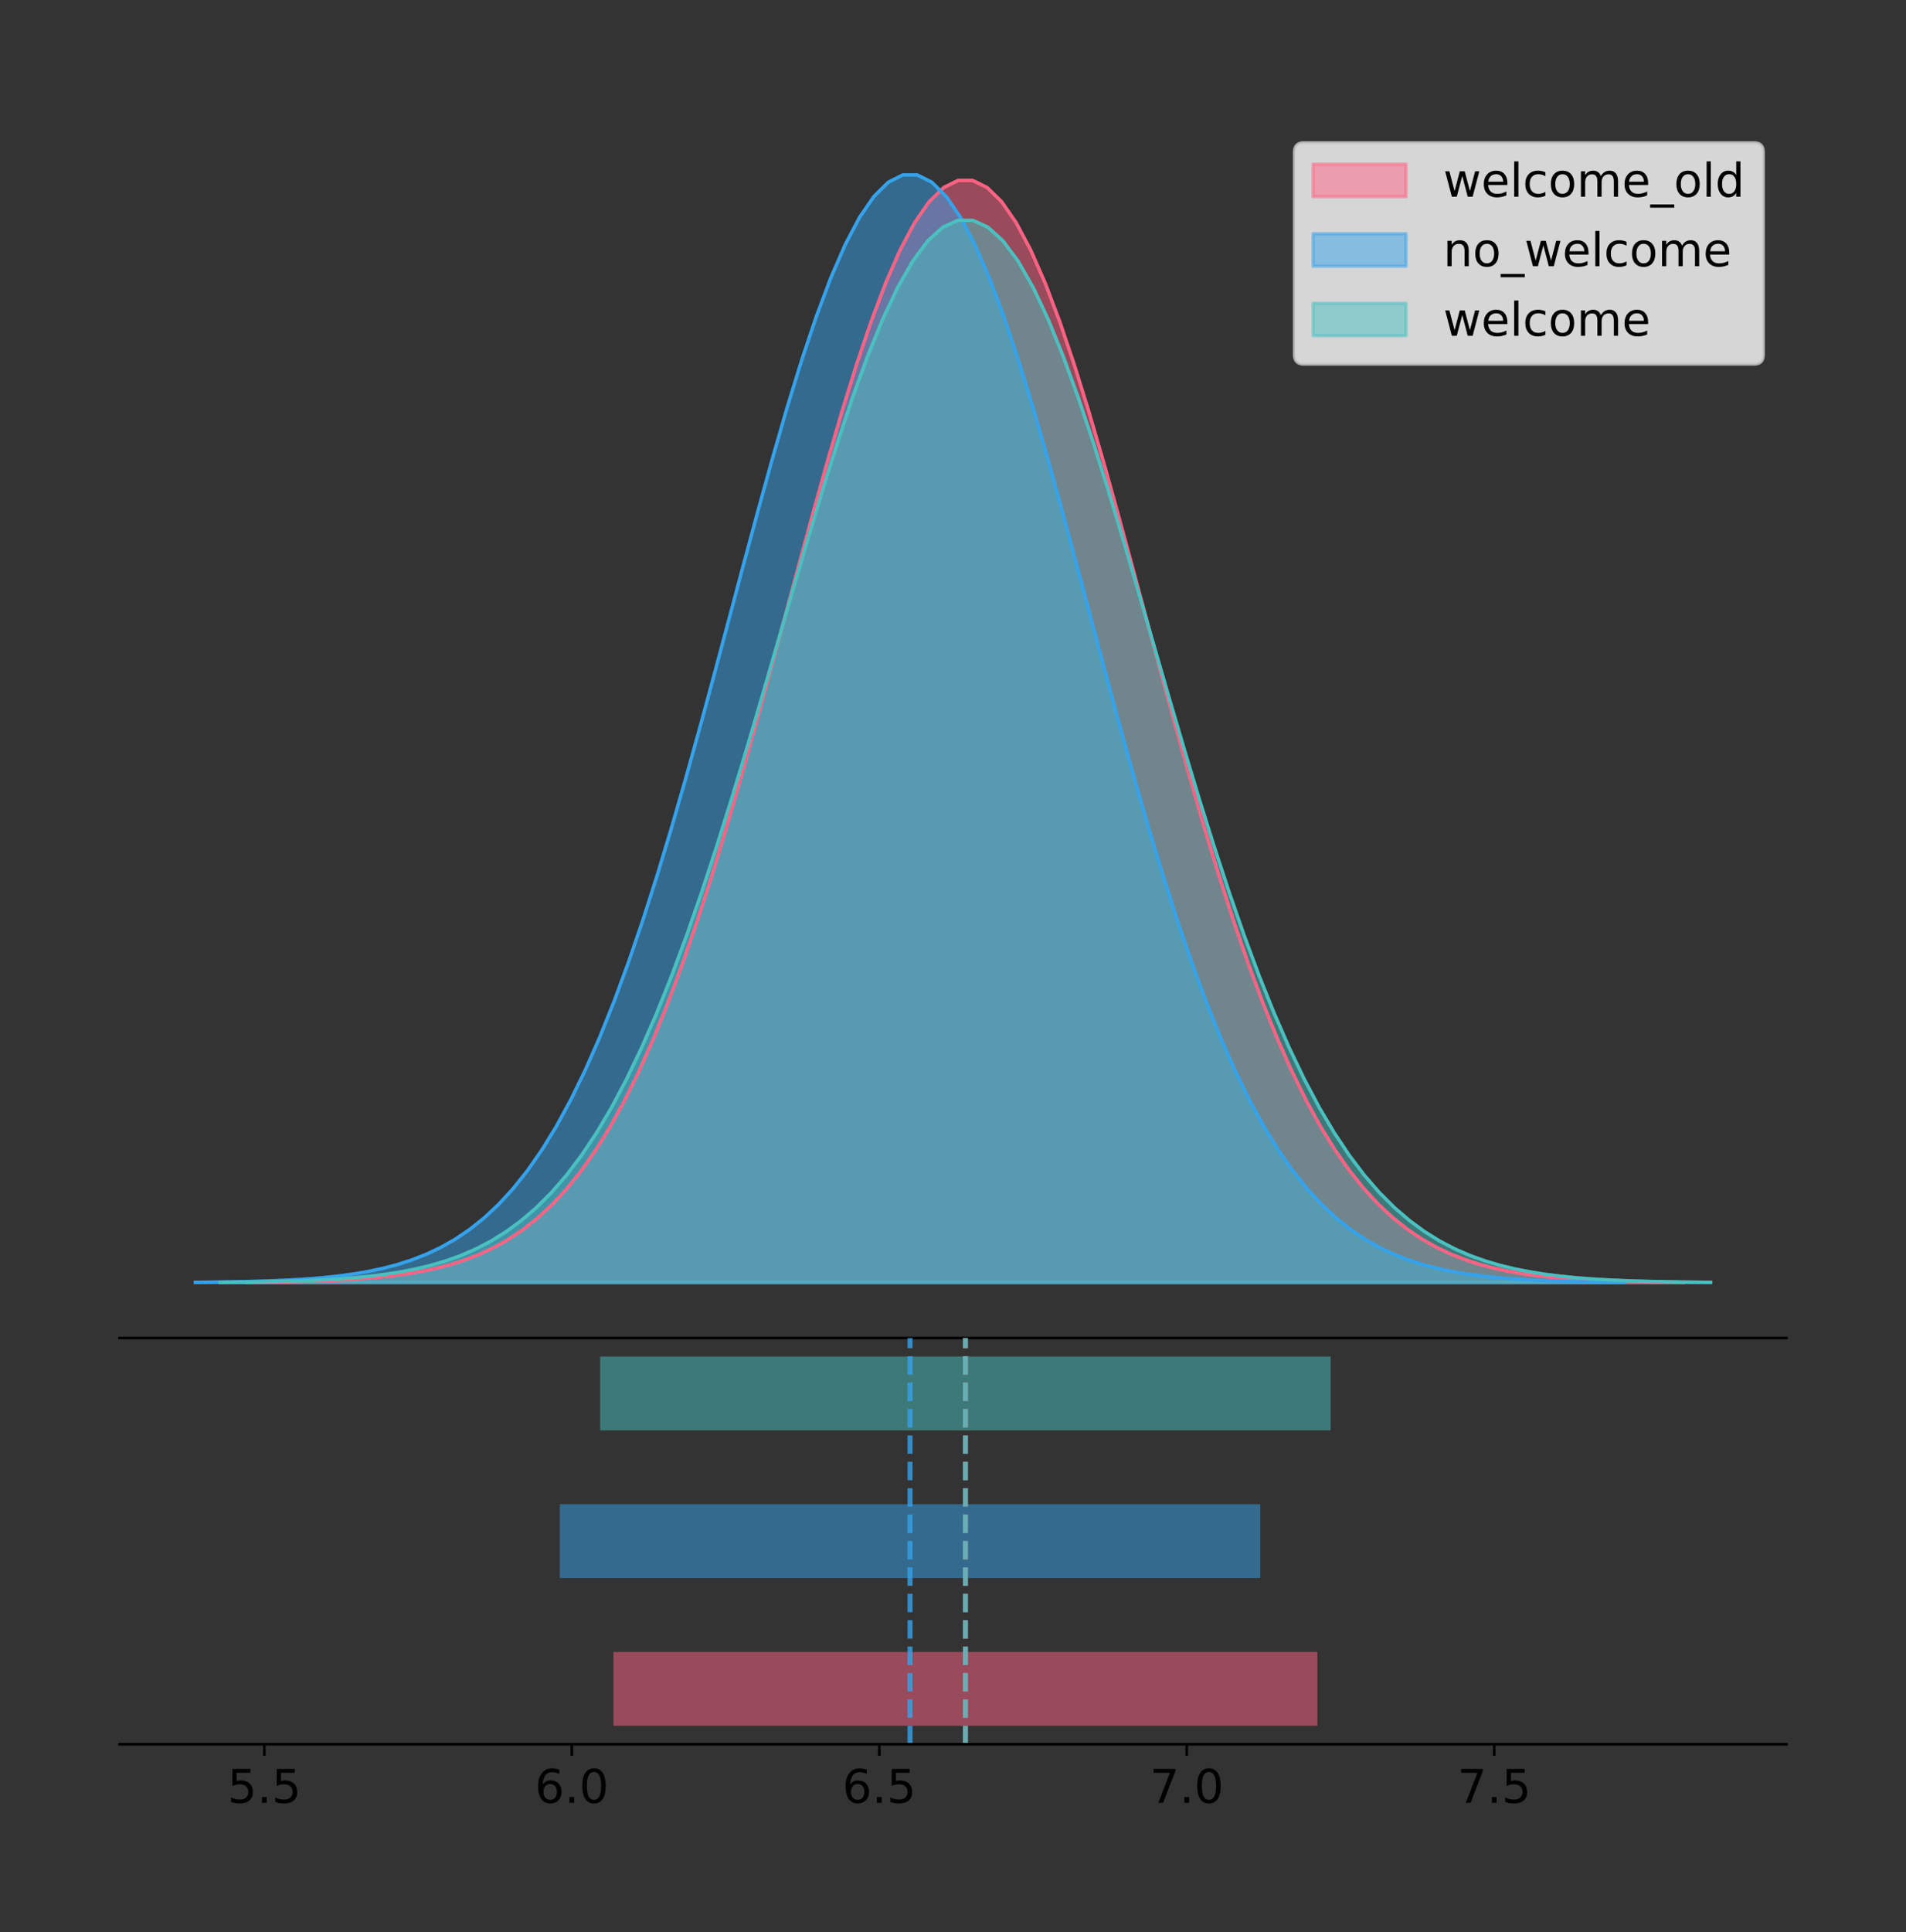 <?xml version="1.0" encoding="utf-8" standalone="no"?>
<!DOCTYPE svg PUBLIC "-//W3C//DTD SVG 1.1//EN"
  "http://www.w3.org/Graphics/SVG/1.1/DTD/svg11.dtd">
<!-- Created with matplotlib (https://matplotlib.org/) -->
<svg height="581.789pt" version="1.1" viewBox="0 0 574.2 581.789" width="574.2pt" xmlns="http://www.w3.org/2000/svg" xmlns:xlink="http://www.w3.org/1999/xlink">
 <rect x="0" y="0" width="574.2" height="581.789" fill="#333333" stroke="none"/>
 <defs>
  <style type="text/css">
*{stroke-linecap:butt;stroke-linejoin:round;}
  </style>
 </defs>
 <g id="figure_1">
  <g id="patch_1">
   <path d="M 0 581.789 
L 574.2 581.789 
L 574.2 0 
L 0 0 
z
" style="fill:none;"/>
  </g>
  <g id="axes_1">
   <g id="patch_2">
    <path d="M 36 402.93 
L 538.2 402.93 
L 538.2 36 
L 36 36 
z
" style="fill:none;"/>
   </g>
   <g id="PolyCollection_1">
    <defs>
     <path d="M 74.437 -195.538 
L 74.437 -195.649 
L 78.808 -195.691 
L 83.18 -195.748 
L 87.552 -195.823 
L 91.923 -195.923 
L 96.295 -196.055 
L 100.667 -196.227 
L 105.038 -196.45 
L 109.41 -196.738 
L 113.782 -197.107 
L 118.153 -197.575 
L 122.525 -198.166 
L 126.897 -198.906 
L 131.268 -199.827 
L 135.64 -200.963 
L 140.012 -202.356 
L 144.383 -204.051 
L 148.755 -206.098 
L 153.127 -208.553 
L 157.498 -211.473 
L 161.87 -214.921 
L 166.242 -218.962 
L 170.613 -223.662 
L 174.985 -229.084 
L 179.357 -235.292 
L 183.728 -242.341 
L 188.1 -250.282 
L 192.472 -259.153 
L 196.843 -268.981 
L 201.215 -279.776 
L 205.587 -291.528 
L 209.958 -304.207 
L 214.33 -317.761 
L 218.702 -332.111 
L 223.073 -347.152 
L 227.445 -362.754 
L 231.817 -378.761 
L 236.188 -394.994 
L 240.56 -411.252 
L 244.932 -427.317 
L 249.303 -442.957 
L 253.675 -457.934 
L 258.047 -472.005 
L 262.419 -484.936 
L 266.79 -496.499 
L 271.162 -506.488 
L 275.534 -514.717 
L 279.905 -521.031 
L 284.277 -525.31 
L 288.649 -527.47 
L 293.02 -527.47 
L 297.392 -525.31 
L 301.764 -521.031 
L 306.135 -514.717 
L 310.507 -506.488 
L 314.879 -496.499 
L 319.25 -484.936 
L 323.622 -472.005 
L 327.994 -457.934 
L 332.365 -442.957 
L 336.737 -427.317 
L 341.109 -411.252 
L 345.48 -394.994 
L 349.852 -378.761 
L 354.224 -362.754 
L 358.595 -347.152 
L 362.967 -332.111 
L 367.339 -317.761 
L 371.71 -304.207 
L 376.082 -291.528 
L 380.454 -279.776 
L 384.825 -268.981 
L 389.197 -259.153 
L 393.569 -250.282 
L 397.94 -242.341 
L 402.312 -235.292 
L 406.684 -229.084 
L 411.055 -223.662 
L 415.427 -218.962 
L 419.799 -214.921 
L 424.17 -211.473 
L 428.542 -208.553 
L 432.914 -206.098 
L 437.285 -204.051 
L 441.657 -202.356 
L 446.029 -200.963 
L 450.4 -199.827 
L 454.772 -198.906 
L 459.144 -198.166 
L 463.515 -197.575 
L 467.887 -197.107 
L 472.259 -196.738 
L 476.63 -196.45 
L 481.002 -196.227 
L 485.374 -196.055 
L 489.745 -195.923 
L 494.117 -195.823 
L 498.489 -195.748 
L 502.86 -195.691 
L 507.232 -195.649 
L 507.232 -195.538 
L 507.232 -195.538 
L 502.86 -195.538 
L 498.489 -195.538 
L 494.117 -195.538 
L 489.745 -195.538 
L 485.374 -195.538 
L 481.002 -195.538 
L 476.63 -195.538 
L 472.259 -195.538 
L 467.887 -195.538 
L 463.515 -195.538 
L 459.144 -195.538 
L 454.772 -195.538 
L 450.4 -195.538 
L 446.029 -195.538 
L 441.657 -195.538 
L 437.285 -195.538 
L 432.914 -195.538 
L 428.542 -195.538 
L 424.17 -195.538 
L 419.799 -195.538 
L 415.427 -195.538 
L 411.055 -195.538 
L 406.684 -195.538 
L 402.312 -195.538 
L 397.94 -195.538 
L 393.569 -195.538 
L 389.197 -195.538 
L 384.825 -195.538 
L 380.454 -195.538 
L 376.082 -195.538 
L 371.71 -195.538 
L 367.339 -195.538 
L 362.967 -195.538 
L 358.595 -195.538 
L 354.224 -195.538 
L 349.852 -195.538 
L 345.48 -195.538 
L 341.109 -195.538 
L 336.737 -195.538 
L 332.365 -195.538 
L 327.994 -195.538 
L 323.622 -195.538 
L 319.25 -195.538 
L 314.879 -195.538 
L 310.507 -195.538 
L 306.135 -195.538 
L 301.764 -195.538 
L 297.392 -195.538 
L 293.02 -195.538 
L 288.649 -195.538 
L 284.277 -195.538 
L 279.905 -195.538 
L 275.534 -195.538 
L 271.162 -195.538 
L 266.79 -195.538 
L 262.419 -195.538 
L 258.047 -195.538 
L 253.675 -195.538 
L 249.303 -195.538 
L 244.932 -195.538 
L 240.56 -195.538 
L 236.188 -195.538 
L 231.817 -195.538 
L 227.445 -195.538 
L 223.073 -195.538 
L 218.702 -195.538 
L 214.33 -195.538 
L 209.958 -195.538 
L 205.587 -195.538 
L 201.215 -195.538 
L 196.843 -195.538 
L 192.472 -195.538 
L 188.1 -195.538 
L 183.728 -195.538 
L 179.357 -195.538 
L 174.985 -195.538 
L 170.613 -195.538 
L 166.242 -195.538 
L 161.87 -195.538 
L 157.498 -195.538 
L 153.127 -195.538 
L 148.755 -195.538 
L 144.383 -195.538 
L 140.012 -195.538 
L 135.64 -195.538 
L 131.268 -195.538 
L 126.897 -195.538 
L 122.525 -195.538 
L 118.153 -195.538 
L 113.782 -195.538 
L 109.41 -195.538 
L 105.038 -195.538 
L 100.667 -195.538 
L 96.295 -195.538 
L 91.923 -195.538 
L 87.552 -195.538 
L 83.18 -195.538 
L 78.808 -195.538 
L 74.437 -195.538 
z
" id="m57519e37a1" style="stroke:#ff6384;stroke-opacity:0.5;"/>
    </defs>
    <g clip-path="url(#p464071fd05)">
     <use style="fill:#ff6384;fill-opacity:0.5;stroke:#ff6384;stroke-opacity:0.5;" x="0" xlink:href="#m57519e37a1" y="581.789"/>
    </g>
   </g>
   <g id="PolyCollection_2">
    <defs>
     <path d="M 58.827 -195.538 
L 58.827 -195.65 
L 63.177 -195.692 
L 67.528 -195.749 
L 71.878 -195.825 
L 76.228 -195.925 
L 80.578 -196.058 
L 84.928 -196.23 
L 89.278 -196.455 
L 93.629 -196.744 
L 97.979 -197.115 
L 102.329 -197.585 
L 106.679 -198.179 
L 111.029 -198.923 
L 115.38 -199.848 
L 119.73 -200.99 
L 124.08 -202.39 
L 128.43 -204.093 
L 132.78 -206.151 
L 137.13 -208.617 
L 141.481 -211.552 
L 145.831 -215.017 
L 150.181 -219.078 
L 154.531 -223.801 
L 158.881 -229.25 
L 163.231 -235.488 
L 167.582 -242.572 
L 171.932 -250.552 
L 176.282 -259.468 
L 180.632 -269.344 
L 184.982 -280.192 
L 189.332 -292.002 
L 193.683 -304.744 
L 198.033 -318.365 
L 202.383 -332.786 
L 206.733 -347.901 
L 211.083 -363.58 
L 215.433 -379.667 
L 219.784 -395.98 
L 224.134 -412.318 
L 228.484 -428.462 
L 232.834 -444.18 
L 237.184 -459.23 
L 241.534 -473.372 
L 245.885 -486.366 
L 250.235 -497.987 
L 254.585 -508.025 
L 258.935 -516.294 
L 263.285 -522.64 
L 267.636 -526.94 
L 271.986 -529.111 
L 276.336 -529.111 
L 280.686 -526.94 
L 285.036 -522.64 
L 289.386 -516.294 
L 293.737 -508.025 
L 298.087 -497.987 
L 302.437 -486.366 
L 306.787 -473.372 
L 311.137 -459.23 
L 315.487 -444.18 
L 319.838 -428.462 
L 324.188 -412.318 
L 328.538 -395.98 
L 332.888 -379.667 
L 337.238 -363.58 
L 341.588 -347.901 
L 345.939 -332.786 
L 350.289 -318.365 
L 354.639 -304.744 
L 358.989 -292.002 
L 363.339 -280.192 
L 367.689 -269.344 
L 372.04 -259.468 
L 376.39 -250.552 
L 380.74 -242.572 
L 385.09 -235.488 
L 389.44 -229.25 
L 393.791 -223.801 
L 398.141 -219.078 
L 402.491 -215.017 
L 406.841 -211.552 
L 411.191 -208.617 
L 415.541 -206.151 
L 419.892 -204.093 
L 424.242 -202.39 
L 428.592 -200.99 
L 432.942 -199.848 
L 437.292 -198.923 
L 441.642 -198.179 
L 445.993 -197.585 
L 450.343 -197.115 
L 454.693 -196.744 
L 459.043 -196.455 
L 463.393 -196.23 
L 467.743 -196.058 
L 472.094 -195.925 
L 476.444 -195.825 
L 480.794 -195.749 
L 485.144 -195.692 
L 489.494 -195.65 
L 489.494 -195.538 
L 489.494 -195.538 
L 485.144 -195.538 
L 480.794 -195.538 
L 476.444 -195.538 
L 472.094 -195.538 
L 467.743 -195.538 
L 463.393 -195.538 
L 459.043 -195.538 
L 454.693 -195.538 
L 450.343 -195.538 
L 445.993 -195.538 
L 441.642 -195.538 
L 437.292 -195.538 
L 432.942 -195.538 
L 428.592 -195.538 
L 424.242 -195.538 
L 419.892 -195.538 
L 415.541 -195.538 
L 411.191 -195.538 
L 406.841 -195.538 
L 402.491 -195.538 
L 398.141 -195.538 
L 393.791 -195.538 
L 389.44 -195.538 
L 385.09 -195.538 
L 380.74 -195.538 
L 376.39 -195.538 
L 372.04 -195.538 
L 367.689 -195.538 
L 363.339 -195.538 
L 358.989 -195.538 
L 354.639 -195.538 
L 350.289 -195.538 
L 345.939 -195.538 
L 341.588 -195.538 
L 337.238 -195.538 
L 332.888 -195.538 
L 328.538 -195.538 
L 324.188 -195.538 
L 319.838 -195.538 
L 315.487 -195.538 
L 311.137 -195.538 
L 306.787 -195.538 
L 302.437 -195.538 
L 298.087 -195.538 
L 293.737 -195.538 
L 289.386 -195.538 
L 285.036 -195.538 
L 280.686 -195.538 
L 276.336 -195.538 
L 271.986 -195.538 
L 267.636 -195.538 
L 263.285 -195.538 
L 258.935 -195.538 
L 254.585 -195.538 
L 250.235 -195.538 
L 245.885 -195.538 
L 241.534 -195.538 
L 237.184 -195.538 
L 232.834 -195.538 
L 228.484 -195.538 
L 224.134 -195.538 
L 219.784 -195.538 
L 215.433 -195.538 
L 211.083 -195.538 
L 206.733 -195.538 
L 202.383 -195.538 
L 198.033 -195.538 
L 193.683 -195.538 
L 189.332 -195.538 
L 184.982 -195.538 
L 180.632 -195.538 
L 176.282 -195.538 
L 171.932 -195.538 
L 167.582 -195.538 
L 163.231 -195.538 
L 158.881 -195.538 
L 154.531 -195.538 
L 150.181 -195.538 
L 145.831 -195.538 
L 141.481 -195.538 
L 137.13 -195.538 
L 132.78 -195.538 
L 128.43 -195.538 
L 124.08 -195.538 
L 119.73 -195.538 
L 115.38 -195.538 
L 111.029 -195.538 
L 106.679 -195.538 
L 102.329 -195.538 
L 97.979 -195.538 
L 93.629 -195.538 
L 89.278 -195.538 
L 84.928 -195.538 
L 80.578 -195.538 
L 76.228 -195.538 
L 71.878 -195.538 
L 67.528 -195.538 
L 63.177 -195.538 
L 58.827 -195.538 
z
" id="m6079dff2a6" style="stroke:#36a2eb;stroke-opacity:0.5;"/>
    </defs>
    <g clip-path="url(#p464071fd05)">
     <use style="fill:#36a2eb;fill-opacity:0.5;stroke:#36a2eb;stroke-opacity:0.5;" x="0" xlink:href="#m6079dff2a6" y="581.789"/>
    </g>
   </g>
   <g id="PolyCollection_3">
    <defs>
     <path d="M 66.296 -195.538 
L 66.296 -195.645 
L 70.832 -195.686 
L 75.368 -195.74 
L 79.904 -195.813 
L 84.441 -195.909 
L 88.977 -196.036 
L 93.513 -196.202 
L 98.049 -196.417 
L 102.585 -196.695 
L 107.121 -197.05 
L 111.657 -197.501 
L 116.193 -198.071 
L 120.73 -198.784 
L 125.266 -199.671 
L 129.802 -200.767 
L 134.338 -202.109 
L 138.874 -203.743 
L 143.41 -205.716 
L 147.946 -208.081 
L 152.482 -210.895 
L 157.019 -214.218 
L 161.555 -218.113 
L 166.091 -222.642 
L 170.627 -227.868 
L 175.163 -233.85 
L 179.699 -240.644 
L 184.235 -248.297 
L 188.771 -256.847 
L 193.308 -266.319 
L 197.844 -276.722 
L 202.38 -288.048 
L 206.916 -300.268 
L 211.452 -313.33 
L 215.988 -327.159 
L 220.524 -341.655 
L 225.061 -356.692 
L 229.597 -372.119 
L 234.133 -387.763 
L 238.669 -403.432 
L 243.205 -418.914 
L 247.741 -433.987 
L 252.277 -448.42 
L 256.813 -461.982 
L 261.35 -474.444 
L 265.886 -485.588 
L 270.422 -495.214 
L 274.958 -503.145 
L 279.494 -509.23 
L 284.03 -513.354 
L 288.566 -515.436 
L 293.102 -515.436 
L 297.639 -513.354 
L 302.175 -509.23 
L 306.711 -503.145 
L 311.247 -495.214 
L 315.783 -485.588 
L 320.319 -474.444 
L 324.855 -461.982 
L 329.391 -448.42 
L 333.928 -433.987 
L 338.464 -418.914 
L 343 -403.432 
L 347.536 -387.763 
L 352.072 -372.119 
L 356.608 -356.692 
L 361.144 -341.655 
L 365.68 -327.159 
L 370.217 -313.33 
L 374.753 -300.268 
L 379.289 -288.048 
L 383.825 -276.722 
L 388.361 -266.319 
L 392.897 -256.847 
L 397.433 -248.297 
L 401.97 -240.644 
L 406.506 -233.85 
L 411.042 -227.868 
L 415.578 -222.642 
L 420.114 -218.113 
L 424.65 -214.218 
L 429.186 -210.895 
L 433.722 -208.081 
L 438.259 -205.716 
L 442.795 -203.743 
L 447.331 -202.109 
L 451.867 -200.767 
L 456.403 -199.671 
L 460.939 -198.784 
L 465.475 -198.071 
L 470.011 -197.501 
L 474.548 -197.05 
L 479.084 -196.695 
L 483.62 -196.417 
L 488.156 -196.202 
L 492.692 -196.036 
L 497.228 -195.909 
L 501.764 -195.813 
L 506.3 -195.74 
L 510.837 -195.686 
L 515.373 -195.645 
L 515.373 -195.538 
L 515.373 -195.538 
L 510.837 -195.538 
L 506.3 -195.538 
L 501.764 -195.538 
L 497.228 -195.538 
L 492.692 -195.538 
L 488.156 -195.538 
L 483.62 -195.538 
L 479.084 -195.538 
L 474.548 -195.538 
L 470.011 -195.538 
L 465.475 -195.538 
L 460.939 -195.538 
L 456.403 -195.538 
L 451.867 -195.538 
L 447.331 -195.538 
L 442.795 -195.538 
L 438.259 -195.538 
L 433.722 -195.538 
L 429.186 -195.538 
L 424.65 -195.538 
L 420.114 -195.538 
L 415.578 -195.538 
L 411.042 -195.538 
L 406.506 -195.538 
L 401.97 -195.538 
L 397.433 -195.538 
L 392.897 -195.538 
L 388.361 -195.538 
L 383.825 -195.538 
L 379.289 -195.538 
L 374.753 -195.538 
L 370.217 -195.538 
L 365.68 -195.538 
L 361.144 -195.538 
L 356.608 -195.538 
L 352.072 -195.538 
L 347.536 -195.538 
L 343 -195.538 
L 338.464 -195.538 
L 333.928 -195.538 
L 329.391 -195.538 
L 324.855 -195.538 
L 320.319 -195.538 
L 315.783 -195.538 
L 311.247 -195.538 
L 306.711 -195.538 
L 302.175 -195.538 
L 297.639 -195.538 
L 293.102 -195.538 
L 288.566 -195.538 
L 284.03 -195.538 
L 279.494 -195.538 
L 274.958 -195.538 
L 270.422 -195.538 
L 265.886 -195.538 
L 261.35 -195.538 
L 256.813 -195.538 
L 252.277 -195.538 
L 247.741 -195.538 
L 243.205 -195.538 
L 238.669 -195.538 
L 234.133 -195.538 
L 229.597 -195.538 
L 225.061 -195.538 
L 220.524 -195.538 
L 215.988 -195.538 
L 211.452 -195.538 
L 206.916 -195.538 
L 202.38 -195.538 
L 197.844 -195.538 
L 193.308 -195.538 
L 188.771 -195.538 
L 184.235 -195.538 
L 179.699 -195.538 
L 175.163 -195.538 
L 170.627 -195.538 
L 166.091 -195.538 
L 161.555 -195.538 
L 157.019 -195.538 
L 152.482 -195.538 
L 147.946 -195.538 
L 143.41 -195.538 
L 138.874 -195.538 
L 134.338 -195.538 
L 129.802 -195.538 
L 125.266 -195.538 
L 120.73 -195.538 
L 116.193 -195.538 
L 111.657 -195.538 
L 107.121 -195.538 
L 102.585 -195.538 
L 98.049 -195.538 
L 93.513 -195.538 
L 88.977 -195.538 
L 84.441 -195.538 
L 79.904 -195.538 
L 75.368 -195.538 
L 70.832 -195.538 
L 66.296 -195.538 
z
" id="mebcfd55d1e" style="stroke:#4bc0c0;stroke-opacity:0.5;"/>
    </defs>
    <g clip-path="url(#p464071fd05)">
     <use style="fill:#4bc0c0;fill-opacity:0.5;stroke:#4bc0c0;stroke-opacity:0.5;" x="0" xlink:href="#mebcfd55d1e" y="581.789"/>
    </g>
   </g>
   <g id="line2d_1">
    <path clip-path="url(#p464071fd05)" d="M 74.437 386.14 
L 78.808 386.098 
L 83.18 386.041 
L 87.552 385.966 
L 91.923 385.866 
L 96.295 385.734 
L 100.667 385.562 
L 105.038 385.339 
L 109.41 385.051 
L 113.782 384.682 
L 118.153 384.214 
L 122.525 383.623 
L 126.897 382.883 
L 131.268 381.963 
L 135.64 380.826 
L 140.012 379.433 
L 144.383 377.738 
L 148.755 375.691 
L 153.127 373.237 
L 157.498 370.317 
L 161.87 366.868 
L 166.242 362.827 
L 170.613 358.128 
L 174.985 352.705 
L 179.357 346.498 
L 183.728 339.448 
L 188.1 331.507 
L 192.472 322.636 
L 196.843 312.808 
L 201.215 302.014 
L 205.587 290.262 
L 209.958 277.582 
L 214.33 264.028 
L 218.702 249.678 
L 223.073 234.637 
L 227.445 219.035 
L 231.817 203.028 
L 236.188 186.795 
L 240.56 170.537 
L 244.932 154.472 
L 249.303 138.832 
L 253.675 123.856 
L 258.047 109.784 
L 262.419 96.854 
L 266.79 85.29 
L 271.162 75.302 
L 275.534 67.073 
L 279.905 60.758 
L 284.277 56.48 
L 288.649 54.319 
L 293.02 54.319 
L 297.392 56.48 
L 301.764 60.758 
L 306.135 67.073 
L 310.507 75.302 
L 314.879 85.29 
L 319.25 96.854 
L 323.622 109.784 
L 327.994 123.856 
L 332.365 138.832 
L 336.737 154.472 
L 341.109 170.537 
L 345.48 186.795 
L 349.852 203.028 
L 354.224 219.035 
L 358.595 234.637 
L 362.967 249.678 
L 367.339 264.028 
L 371.71 277.582 
L 376.082 290.262 
L 380.454 302.014 
L 384.825 312.808 
L 389.197 322.636 
L 393.569 331.507 
L 397.94 339.448 
L 402.312 346.498 
L 406.684 352.705 
L 411.055 358.128 
L 415.427 362.827 
L 419.799 366.868 
L 424.17 370.317 
L 428.542 373.237 
L 432.914 375.691 
L 437.285 377.738 
L 441.657 379.433 
L 446.029 380.826 
L 450.4 381.963 
L 454.772 382.883 
L 459.144 383.623 
L 463.515 384.214 
L 467.887 384.682 
L 472.259 385.051 
L 476.63 385.339 
L 481.002 385.562 
L 485.374 385.734 
L 489.745 385.866 
L 494.117 385.966 
L 498.489 386.041 
L 502.86 386.098 
L 507.232 386.14 
" style="fill:none;stroke:#ff6384;stroke-linecap:square;"/>
   </g>
   <g id="line2d_2">
    <path clip-path="url(#p464071fd05)" d="M 58.827 386.139 
L 63.177 386.097 
L 67.528 386.04 
L 71.878 385.965 
L 76.228 385.864 
L 80.578 385.732 
L 84.928 385.559 
L 89.278 385.334 
L 93.629 385.045 
L 97.979 384.675 
L 102.329 384.204 
L 106.679 383.61 
L 111.029 382.867 
L 115.38 381.941 
L 119.73 380.799 
L 124.08 379.399 
L 128.43 377.696 
L 132.78 375.639 
L 137.13 373.172 
L 141.481 370.238 
L 145.831 366.772 
L 150.181 362.711 
L 154.531 357.989 
L 158.881 352.539 
L 163.231 346.301 
L 167.582 339.217 
L 171.932 331.237 
L 176.282 322.322 
L 180.632 312.445 
L 184.982 301.597 
L 189.332 289.787 
L 193.683 277.045 
L 198.033 263.424 
L 202.383 249.004 
L 206.733 233.888 
L 211.083 218.209 
L 215.433 202.123 
L 219.784 185.809 
L 224.134 169.471 
L 228.484 153.327 
L 232.834 137.61 
L 237.184 122.559 
L 241.534 108.418 
L 245.885 95.423 
L 250.235 83.803 
L 254.585 73.765 
L 258.935 65.495 
L 263.285 59.15 
L 267.636 54.85 
L 271.986 52.679 
L 276.336 52.679 
L 280.686 54.85 
L 285.036 59.15 
L 289.386 65.495 
L 293.737 73.765 
L 298.087 83.803 
L 302.437 95.423 
L 306.787 108.418 
L 311.137 122.559 
L 315.487 137.61 
L 319.838 153.327 
L 324.188 169.471 
L 328.538 185.809 
L 332.888 202.123 
L 337.238 218.209 
L 341.588 233.888 
L 345.939 249.004 
L 350.289 263.424 
L 354.639 277.045 
L 358.989 289.787 
L 363.339 301.597 
L 367.689 312.445 
L 372.04 322.322 
L 376.39 331.237 
L 380.74 339.217 
L 385.09 346.301 
L 389.44 352.539 
L 393.791 357.989 
L 398.141 362.711 
L 402.491 366.772 
L 406.841 370.238 
L 411.191 373.172 
L 415.541 375.639 
L 419.892 377.696 
L 424.242 379.399 
L 428.592 380.799 
L 432.942 381.941 
L 437.292 382.867 
L 441.642 383.61 
L 445.993 384.204 
L 450.343 384.675 
L 454.693 385.045 
L 459.043 385.334 
L 463.393 385.559 
L 467.743 385.732 
L 472.094 385.864 
L 476.444 385.965 
L 480.794 386.04 
L 485.144 386.097 
L 489.494 386.139 
" style="fill:none;stroke:#36a2eb;stroke-linecap:square;"/>
   </g>
   <g id="line2d_3">
    <path clip-path="url(#p464071fd05)" d="M 66.296 386.144 
L 70.832 386.103 
L 75.368 386.049 
L 79.904 385.976 
L 84.441 385.88 
L 88.977 385.753 
L 93.513 385.587 
L 98.049 385.372 
L 102.585 385.094 
L 107.121 384.739 
L 111.657 384.288 
L 116.193 383.719 
L 120.73 383.005 
L 125.266 382.118 
L 129.802 381.023 
L 134.338 379.68 
L 138.874 378.047 
L 143.41 376.074 
L 147.946 373.709 
L 152.482 370.894 
L 157.019 367.571 
L 161.555 363.676 
L 166.091 359.147 
L 170.627 353.921 
L 175.163 347.939 
L 179.699 341.145 
L 184.235 333.492 
L 188.771 324.942 
L 193.308 315.471 
L 197.844 305.068 
L 202.38 293.742 
L 206.916 281.522 
L 211.452 268.459 
L 215.988 254.63 
L 220.524 240.134 
L 225.061 225.098 
L 229.597 209.671 
L 234.133 194.026 
L 238.669 178.358 
L 243.205 162.876 
L 247.741 147.803 
L 252.277 133.369 
L 256.813 119.807 
L 261.35 107.346 
L 265.886 96.201 
L 270.422 86.575 
L 274.958 78.644 
L 279.494 72.559 
L 284.03 68.435 
L 288.566 66.353 
L 293.102 66.353 
L 297.639 68.435 
L 302.175 72.559 
L 306.711 78.644 
L 311.247 86.575 
L 315.783 96.201 
L 320.319 107.346 
L 324.855 119.807 
L 329.391 133.369 
L 333.928 147.803 
L 338.464 162.876 
L 343 178.358 
L 347.536 194.026 
L 352.072 209.671 
L 356.608 225.098 
L 361.144 240.134 
L 365.68 254.63 
L 370.217 268.459 
L 374.753 281.522 
L 379.289 293.742 
L 383.825 305.068 
L 388.361 315.471 
L 392.897 324.942 
L 397.433 333.492 
L 401.97 341.145 
L 406.506 347.939 
L 411.042 353.921 
L 415.578 359.147 
L 420.114 363.676 
L 424.65 367.571 
L 429.186 370.894 
L 433.722 373.709 
L 438.259 376.074 
L 442.795 378.047 
L 447.331 379.68 
L 451.867 381.023 
L 456.403 382.118 
L 460.939 383.005 
L 465.475 383.719 
L 470.011 384.288 
L 474.548 384.739 
L 479.084 385.094 
L 483.62 385.372 
L 488.156 385.587 
L 492.692 385.753 
L 497.228 385.88 
L 501.764 385.976 
L 506.3 386.049 
L 510.837 386.103 
L 515.373 386.144 
" style="fill:none;stroke:#4bc0c0;stroke-linecap:square;"/>
   </g>
   <g id="patch_3">
    <path d="M 36 402.93 
L 538.2 402.93 
" style="fill:none;stroke:#000000;stroke-linecap:square;stroke-linejoin:miter;stroke-width:0.8;"/>
   </g>
   <g id="legend_1">
    <g id="patch_4">
     <path d="M 392.788 109.627 
L 528.4 109.627 
Q 531.2 109.627 531.2 106.827 
L 531.2 45.8 
Q 531.2 43 528.4 43 
L 392.788 43 
Q 389.988 43 389.988 45.8 
L 389.988 106.827 
Q 389.988 109.627 392.788 109.627 
z
" style="fill:#ffffff;opacity:0.8;stroke:#cccccc;stroke-linejoin:miter;"/>
    </g>
    <g id="patch_5">
     <path d="M 395.588 59.238 
L 423.588 59.238 
L 423.588 49.438 
L 395.588 49.438 
z
" style="fill:#ff6384;opacity:0.5;stroke:#ff6384;stroke-linejoin:miter;"/>
    </g>
    <g id="text_1">
     <!-- welcome_old -->
     <defs>
      <path d="M 4.203 54.688 
L 13.188 54.688 
L 24.422 12.016 
L 35.594 54.688 
L 46.188 54.688 
L 57.422 12.016 
L 68.609 54.688 
L 77.594 54.688 
L 63.281 0 
L 52.688 0 
L 40.922 44.828 
L 29.109 0 
L 18.5 0 
z
" id="DejaVuSans-119"/>
      <path d="M 56.203 29.594 
L 56.203 25.203 
L 14.891 25.203 
Q 15.484 15.922 20.484 11.062 
Q 25.484 6.203 34.422 6.203 
Q 39.594 6.203 44.453 7.469 
Q 49.312 8.734 54.109 11.281 
L 54.109 2.781 
Q 49.266 0.734 44.188 -0.344 
Q 39.109 -1.422 33.891 -1.422 
Q 20.797 -1.422 13.156 6.188 
Q 5.516 13.812 5.516 26.812 
Q 5.516 40.234 12.766 48.109 
Q 20.016 56 32.328 56 
Q 43.359 56 49.781 48.891 
Q 56.203 41.797 56.203 29.594 
z
M 47.219 32.234 
Q 47.125 39.594 43.094 43.984 
Q 39.062 48.391 32.422 48.391 
Q 24.906 48.391 20.391 44.141 
Q 15.875 39.891 15.188 32.172 
z
" id="DejaVuSans-101"/>
      <path d="M 9.422 75.984 
L 18.406 75.984 
L 18.406 0 
L 9.422 0 
z
" id="DejaVuSans-108"/>
      <path d="M 48.781 52.594 
L 48.781 44.188 
Q 44.969 46.297 41.141 47.344 
Q 37.312 48.391 33.406 48.391 
Q 24.656 48.391 19.812 42.844 
Q 14.984 37.312 14.984 27.297 
Q 14.984 17.281 19.812 11.734 
Q 24.656 6.203 33.406 6.203 
Q 37.312 6.203 41.141 7.25 
Q 44.969 8.297 48.781 10.406 
L 48.781 2.094 
Q 45.016 0.344 40.984 -0.531 
Q 36.969 -1.422 32.422 -1.422 
Q 20.062 -1.422 12.781 6.344 
Q 5.516 14.109 5.516 27.297 
Q 5.516 40.672 12.859 48.328 
Q 20.219 56 33.016 56 
Q 37.156 56 41.109 55.141 
Q 45.062 54.297 48.781 52.594 
z
" id="DejaVuSans-99"/>
      <path d="M 30.609 48.391 
Q 23.391 48.391 19.188 42.75 
Q 14.984 37.109 14.984 27.297 
Q 14.984 17.484 19.156 11.844 
Q 23.344 6.203 30.609 6.203 
Q 37.797 6.203 41.984 11.859 
Q 46.188 17.531 46.188 27.297 
Q 46.188 37.016 41.984 42.703 
Q 37.797 48.391 30.609 48.391 
z
M 30.609 56 
Q 42.328 56 49.016 48.375 
Q 55.719 40.766 55.719 27.297 
Q 55.719 13.875 49.016 6.219 
Q 42.328 -1.422 30.609 -1.422 
Q 18.844 -1.422 12.172 6.219 
Q 5.516 13.875 5.516 27.297 
Q 5.516 40.766 12.172 48.375 
Q 18.844 56 30.609 56 
z
" id="DejaVuSans-111"/>
      <path d="M 52 44.188 
Q 55.375 50.25 60.062 53.125 
Q 64.75 56 71.094 56 
Q 79.641 56 84.281 50.016 
Q 88.922 44.047 88.922 33.016 
L 88.922 0 
L 79.891 0 
L 79.891 32.719 
Q 79.891 40.578 77.094 44.375 
Q 74.312 48.188 68.609 48.188 
Q 61.625 48.188 57.562 43.547 
Q 53.516 38.922 53.516 30.906 
L 53.516 0 
L 44.484 0 
L 44.484 32.719 
Q 44.484 40.625 41.703 44.406 
Q 38.922 48.188 33.109 48.188 
Q 26.219 48.188 22.156 43.531 
Q 18.109 38.875 18.109 30.906 
L 18.109 0 
L 9.078 0 
L 9.078 54.688 
L 18.109 54.688 
L 18.109 46.188 
Q 21.188 51.219 25.484 53.609 
Q 29.781 56 35.688 56 
Q 41.656 56 45.828 52.969 
Q 50 49.953 52 44.188 
z
" id="DejaVuSans-109"/>
      <path d="M 50.984 -16.609 
L 50.984 -23.578 
L -0.984 -23.578 
L -0.984 -16.609 
z
" id="DejaVuSans-95"/>
      <path d="M 45.406 46.391 
L 45.406 75.984 
L 54.391 75.984 
L 54.391 0 
L 45.406 0 
L 45.406 8.203 
Q 42.578 3.328 38.25 0.953 
Q 33.938 -1.422 27.875 -1.422 
Q 17.969 -1.422 11.734 6.484 
Q 5.516 14.406 5.516 27.297 
Q 5.516 40.188 11.734 48.094 
Q 17.969 56 27.875 56 
Q 33.938 56 38.25 53.625 
Q 42.578 51.266 45.406 46.391 
z
M 14.797 27.297 
Q 14.797 17.391 18.875 11.75 
Q 22.953 6.109 30.078 6.109 
Q 37.203 6.109 41.297 11.75 
Q 45.406 17.391 45.406 27.297 
Q 45.406 37.203 41.297 42.844 
Q 37.203 48.484 30.078 48.484 
Q 22.953 48.484 18.875 42.844 
Q 14.797 37.203 14.797 27.297 
z
" id="DejaVuSans-100"/>
     </defs>
     <g transform="translate(434.788 59.238)scale(0.14 -0.14)">
      <use xlink:href="#DejaVuSans-119"/>
      <use x="81.787" xlink:href="#DejaVuSans-101"/>
      <use x="143.311" xlink:href="#DejaVuSans-108"/>
      <use x="171.094" xlink:href="#DejaVuSans-99"/>
      <use x="226.074" xlink:href="#DejaVuSans-111"/>
      <use x="287.256" xlink:href="#DejaVuSans-109"/>
      <use x="384.668" xlink:href="#DejaVuSans-101"/>
      <use x="446.191" xlink:href="#DejaVuSans-95"/>
      <use x="496.191" xlink:href="#DejaVuSans-111"/>
      <use x="557.373" xlink:href="#DejaVuSans-108"/>
      <use x="585.156" xlink:href="#DejaVuSans-100"/>
     </g>
    </g>
    <g id="patch_6">
     <path d="M 395.588 80.177 
L 423.588 80.177 
L 423.588 70.377 
L 395.588 70.377 
z
" style="fill:#36a2eb;opacity:0.5;stroke:#36a2eb;stroke-linejoin:miter;"/>
    </g>
    <g id="text_2">
     <!-- no_welcome -->
     <defs>
      <path d="M 54.891 33.016 
L 54.891 0 
L 45.906 0 
L 45.906 32.719 
Q 45.906 40.484 42.875 44.328 
Q 39.844 48.188 33.797 48.188 
Q 26.516 48.188 22.312 43.547 
Q 18.109 38.922 18.109 30.906 
L 18.109 0 
L 9.078 0 
L 9.078 54.688 
L 18.109 54.688 
L 18.109 46.188 
Q 21.344 51.125 25.703 53.562 
Q 30.078 56 35.797 56 
Q 45.219 56 50.047 50.172 
Q 54.891 44.344 54.891 33.016 
z
" id="DejaVuSans-110"/>
     </defs>
     <g transform="translate(434.788 80.177)scale(0.14 -0.14)">
      <use xlink:href="#DejaVuSans-110"/>
      <use x="63.379" xlink:href="#DejaVuSans-111"/>
      <use x="124.561" xlink:href="#DejaVuSans-95"/>
      <use x="174.561" xlink:href="#DejaVuSans-119"/>
      <use x="256.348" xlink:href="#DejaVuSans-101"/>
      <use x="317.871" xlink:href="#DejaVuSans-108"/>
      <use x="345.654" xlink:href="#DejaVuSans-99"/>
      <use x="400.635" xlink:href="#DejaVuSans-111"/>
      <use x="461.816" xlink:href="#DejaVuSans-109"/>
      <use x="559.229" xlink:href="#DejaVuSans-101"/>
     </g>
    </g>
    <g id="patch_7">
     <path d="M 395.588 101.115 
L 423.588 101.115 
L 423.588 91.315 
L 395.588 91.315 
z
" style="fill:#4bc0c0;opacity:0.5;stroke:#4bc0c0;stroke-linejoin:miter;"/>
    </g>
    <g id="text_3">
     <!-- welcome -->
     <g transform="translate(434.788 101.115)scale(0.14 -0.14)">
      <use xlink:href="#DejaVuSans-119"/>
      <use x="81.787" xlink:href="#DejaVuSans-101"/>
      <use x="143.311" xlink:href="#DejaVuSans-108"/>
      <use x="171.094" xlink:href="#DejaVuSans-99"/>
      <use x="226.074" xlink:href="#DejaVuSans-111"/>
      <use x="287.256" xlink:href="#DejaVuSans-109"/>
      <use x="384.668" xlink:href="#DejaVuSans-101"/>
     </g>
    </g>
   </g>
  </g>
  <g id="axes_2">
   <g id="patch_8">
    <path d="M 36 525.24 
L 538.2 525.24 
L 538.2 402.93 
L 36 402.93 
z
" style="fill:none;"/>
   </g>
   <g id="patch_9">
    <path clip-path="url(#pf4b8a2d9dc)" d="M 184.799 519.68 
L 396.869 519.68 
L 396.869 497.442 
L 184.799 497.442 
z
" style="fill:#ff6384;opacity:0.5;"/>
   </g>
   <g id="patch_10">
    <path clip-path="url(#pf4b8a2d9dc)" d="M 168.647 475.204 
L 379.674 475.204 
L 379.674 452.966 
L 168.647 452.966 
z
" style="fill:#36a2eb;opacity:0.5;"/>
   </g>
   <g id="patch_11">
    <path clip-path="url(#pf4b8a2d9dc)" d="M 180.811 430.728 
L 400.858 430.728 
L 400.858 408.49 
L 180.811 408.49 
z
" style="fill:#4bc0c0;opacity:0.5;"/>
   </g>
   <g id="matplotlib.axis_1">
    <g id="xtick_1">
     <g id="line2d_4">
      <defs>
       <path d="M 0 0 
L 0 3.5 
" id="maf29f54239" style="stroke:#000000;stroke-width:0.8;"/>
      </defs>
      <g>
       <use style="stroke:#000000;stroke-width:0.8;" x="79.636" xlink:href="#maf29f54239" y="525.24"/>
      </g>
     </g>
     <g id="text_4">
      <!-- 5.5 -->
      <defs>
       <path d="M 10.797 72.906 
L 49.516 72.906 
L 49.516 64.594 
L 19.828 64.594 
L 19.828 46.734 
Q 21.969 47.469 24.109 47.828 
Q 26.266 48.188 28.422 48.188 
Q 40.625 48.188 47.75 41.5 
Q 54.891 34.812 54.891 23.391 
Q 54.891 11.625 47.562 5.094 
Q 40.234 -1.422 26.906 -1.422 
Q 22.312 -1.422 17.547 -0.641 
Q 12.797 0.141 7.719 1.703 
L 7.719 11.625 
Q 12.109 9.234 16.797 8.062 
Q 21.484 6.891 26.703 6.891 
Q 35.156 6.891 40.078 11.328 
Q 45.016 15.766 45.016 23.391 
Q 45.016 31 40.078 35.438 
Q 35.156 39.891 26.703 39.891 
Q 22.75 39.891 18.812 39.016 
Q 14.891 38.141 10.797 36.281 
z
" id="DejaVuSans-53"/>
       <path d="M 10.688 12.406 
L 21 12.406 
L 21 0 
L 10.688 0 
z
" id="DejaVuSans-46"/>
      </defs>
      <g transform="translate(68.503 542.878)scale(0.14 -0.14)">
       <use xlink:href="#DejaVuSans-53"/>
       <use x="63.623" xlink:href="#DejaVuSans-46"/>
       <use x="95.41" xlink:href="#DejaVuSans-53"/>
      </g>
     </g>
    </g>
    <g id="xtick_2">
     <g id="line2d_5">
      <g>
       <use style="stroke:#000000;stroke-width:0.8;" x="172.267" xlink:href="#maf29f54239" y="525.24"/>
      </g>
     </g>
     <g id="text_5">
      <!-- 6.0 -->
      <defs>
       <path d="M 33.016 40.375 
Q 26.375 40.375 22.484 35.828 
Q 18.609 31.297 18.609 23.391 
Q 18.609 15.531 22.484 10.953 
Q 26.375 6.391 33.016 6.391 
Q 39.656 6.391 43.531 10.953 
Q 47.406 15.531 47.406 23.391 
Q 47.406 31.297 43.531 35.828 
Q 39.656 40.375 33.016 40.375 
z
M 52.594 71.297 
L 52.594 62.312 
Q 48.875 64.062 45.094 64.984 
Q 41.312 65.922 37.594 65.922 
Q 27.828 65.922 22.672 59.328 
Q 17.531 52.734 16.797 39.406 
Q 19.672 43.656 24.016 45.922 
Q 28.375 48.188 33.594 48.188 
Q 44.578 48.188 50.953 41.516 
Q 57.328 34.859 57.328 23.391 
Q 57.328 12.156 50.688 5.359 
Q 44.047 -1.422 33.016 -1.422 
Q 20.359 -1.422 13.672 8.266 
Q 6.984 17.969 6.984 36.375 
Q 6.984 53.656 15.188 63.938 
Q 23.391 74.219 37.203 74.219 
Q 40.922 74.219 44.703 73.484 
Q 48.484 72.75 52.594 71.297 
z
" id="DejaVuSans-54"/>
       <path d="M 31.781 66.406 
Q 24.172 66.406 20.328 58.906 
Q 16.5 51.422 16.5 36.375 
Q 16.5 21.391 20.328 13.891 
Q 24.172 6.391 31.781 6.391 
Q 39.453 6.391 43.281 13.891 
Q 47.125 21.391 47.125 36.375 
Q 47.125 51.422 43.281 58.906 
Q 39.453 66.406 31.781 66.406 
z
M 31.781 74.219 
Q 44.047 74.219 50.516 64.516 
Q 56.984 54.828 56.984 36.375 
Q 56.984 17.969 50.516 8.266 
Q 44.047 -1.422 31.781 -1.422 
Q 19.531 -1.422 13.062 8.266 
Q 6.594 17.969 6.594 36.375 
Q 6.594 54.828 13.062 64.516 
Q 19.531 74.219 31.781 74.219 
z
" id="DejaVuSans-48"/>
      </defs>
      <g transform="translate(161.134 542.878)scale(0.14 -0.14)">
       <use xlink:href="#DejaVuSans-54"/>
       <use x="63.623" xlink:href="#DejaVuSans-46"/>
       <use x="95.41" xlink:href="#DejaVuSans-48"/>
      </g>
     </g>
    </g>
    <g id="xtick_3">
     <g id="line2d_6">
      <g>
       <use style="stroke:#000000;stroke-width:0.8;" x="264.898" xlink:href="#maf29f54239" y="525.24"/>
      </g>
     </g>
     <g id="text_6">
      <!-- 6.5 -->
      <g transform="translate(253.765 542.878)scale(0.14 -0.14)">
       <use xlink:href="#DejaVuSans-54"/>
       <use x="63.623" xlink:href="#DejaVuSans-46"/>
       <use x="95.41" xlink:href="#DejaVuSans-53"/>
      </g>
     </g>
    </g>
    <g id="xtick_4">
     <g id="line2d_7">
      <g>
       <use style="stroke:#000000;stroke-width:0.8;" x="357.529" xlink:href="#maf29f54239" y="525.24"/>
      </g>
     </g>
     <g id="text_7">
      <!-- 7.0 -->
      <defs>
       <path d="M 8.203 72.906 
L 55.078 72.906 
L 55.078 68.703 
L 28.609 0 
L 18.312 0 
L 43.219 64.594 
L 8.203 64.594 
z
" id="DejaVuSans-55"/>
      </defs>
      <g transform="translate(346.397 542.878)scale(0.14 -0.14)">
       <use xlink:href="#DejaVuSans-55"/>
       <use x="63.623" xlink:href="#DejaVuSans-46"/>
       <use x="95.41" xlink:href="#DejaVuSans-48"/>
      </g>
     </g>
    </g>
    <g id="xtick_5">
     <g id="line2d_8">
      <g>
       <use style="stroke:#000000;stroke-width:0.8;" x="450.16" xlink:href="#maf29f54239" y="525.24"/>
      </g>
     </g>
     <g id="text_8">
      <!-- 7.5 -->
      <g transform="translate(439.028 542.878)scale(0.14 -0.14)">
       <use xlink:href="#DejaVuSans-55"/>
       <use x="63.623" xlink:href="#DejaVuSans-46"/>
       <use x="95.41" xlink:href="#DejaVuSans-53"/>
      </g>
     </g>
    </g>
   </g>
   <g id="line2d_9">
    <path clip-path="url(#pf4b8a2d9dc)" d="M 290.834 525.24 
L 290.834 402.93 
" style="fill:none;stroke:#ff6384;stroke-dasharray:5.55,2.4;stroke-dashoffset:0;stroke-opacity:0.8;stroke-width:1.5;"/>
   </g>
   <g id="line2d_10">
    <path clip-path="url(#pf4b8a2d9dc)" d="M 274.161 525.24 
L 274.161 402.93 
" style="fill:none;stroke:#36a2eb;stroke-dasharray:5.55,2.4;stroke-dashoffset:0;stroke-opacity:0.8;stroke-width:1.5;"/>
   </g>
   <g id="line2d_11">
    <path clip-path="url(#pf4b8a2d9dc)" d="M 290.834 525.24 
L 290.834 402.93 
" style="fill:none;stroke:#4bc0c0;stroke-dasharray:5.55,2.4;stroke-dashoffset:0;stroke-opacity:0.8;stroke-width:1.5;"/>
   </g>
   <g id="patch_12">
    <path d="M 36 525.24 
L 538.2 525.24 
" style="fill:none;stroke:#000000;stroke-linecap:square;stroke-linejoin:miter;stroke-width:0.8;"/>
   </g>
  </g>
 </g>
 <defs>
  <clipPath id="p464071fd05">
   <rect height="366.93" width="502.2" x="36" y="36"/>
  </clipPath>
  <clipPath id="pf4b8a2d9dc">
   <rect height="122.31" width="502.2" x="36" y="402.93"/>
  </clipPath>
 </defs>
</svg>
